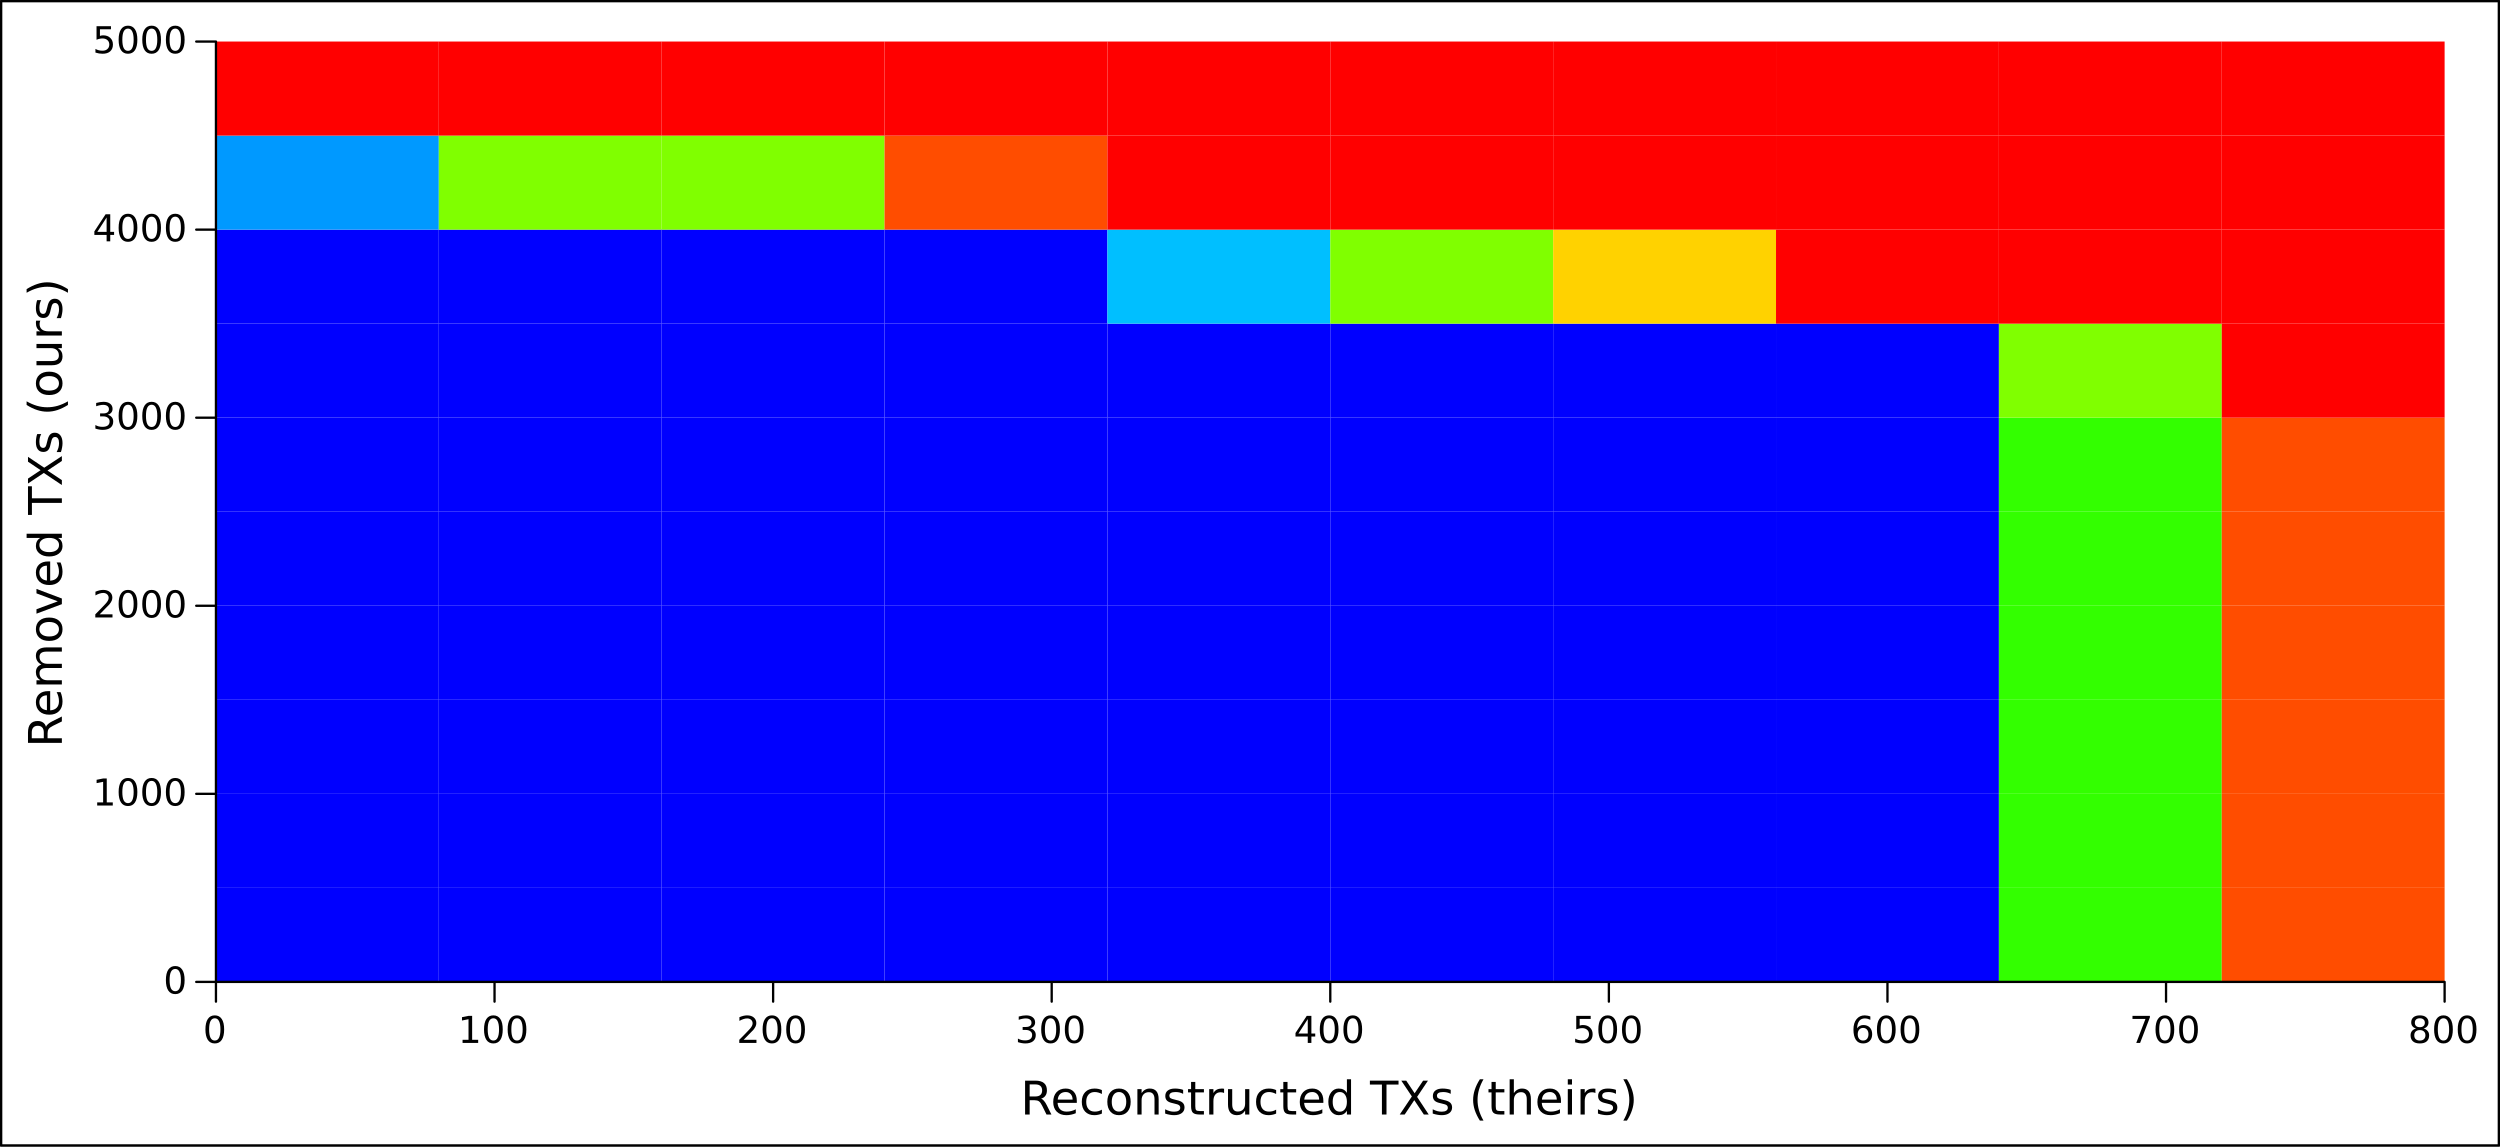 <?xml version="1.0" encoding="UTF-8"?>
<svg xmlns="http://www.w3.org/2000/svg" xmlns:xlink="http://www.w3.org/1999/xlink" width="538.5pt" height="246.971pt" viewBox="0 0 538.5 246.971" version="1.1">
<rect x="0" y="0" width="538.5" height="246.971" fill="#333333" stroke="none"/>
<defs>
<g>
<symbol overflow="visible" id="glyph0-0">
<path style="stroke:none;" d="M 0.406 1.422 L 0.406 -5.641 L 4.406 -5.641 L 4.406 1.422 Z M 0.844 0.969 L 3.953 0.969 L 3.953 -5.188 L 0.844 -5.188 Z M 0.844 0.969 "/>
</symbol>
<symbol overflow="visible" id="glyph0-1">
<path style="stroke:none;" d="M 2.547 -5.312 C 2.141 -5.312 1.832 -5.109 1.625 -4.703 C 1.426 -4.305 1.328 -3.707 1.328 -2.906 C 1.328 -2.113 1.426 -1.516 1.625 -1.109 C 1.832 -0.711 2.141 -0.516 2.547 -0.516 C 2.953 -0.516 3.254 -0.711 3.453 -1.109 C 3.66 -1.516 3.766 -2.113 3.766 -2.906 C 3.766 -3.707 3.66 -4.305 3.453 -4.703 C 3.254 -5.109 2.953 -5.312 2.547 -5.312 Z M 2.547 -5.938 C 3.203 -5.938 3.703 -5.676 4.047 -5.156 C 4.391 -4.645 4.562 -3.895 4.562 -2.906 C 4.562 -1.926 4.391 -1.176 4.047 -0.656 C 3.703 -0.145 3.203 0.109 2.547 0.109 C 1.891 0.109 1.391 -0.145 1.047 -0.656 C 0.703 -1.176 0.531 -1.926 0.531 -2.906 C 0.531 -3.895 0.703 -4.645 1.047 -5.156 C 1.391 -5.676 1.891 -5.938 2.547 -5.938 Z M 2.547 -5.938 "/>
</symbol>
<symbol overflow="visible" id="glyph0-2">
<path style="stroke:none;" d="M 1 -0.672 L 2.281 -0.672 L 2.281 -5.109 L 0.875 -4.828 L 0.875 -5.547 L 2.281 -5.828 L 3.062 -5.828 L 3.062 -0.672 L 4.359 -0.672 L 4.359 0 L 1 0 Z M 1 -0.672 "/>
</symbol>
<symbol overflow="visible" id="glyph0-3">
<path style="stroke:none;" d="M 1.531 -0.672 L 4.297 -0.672 L 4.297 0 L 0.594 0 L 0.594 -0.672 C 0.883 -0.973 1.289 -1.383 1.812 -1.906 C 2.332 -2.438 2.656 -2.773 2.781 -2.922 C 3.039 -3.203 3.219 -3.441 3.312 -3.641 C 3.414 -3.836 3.469 -4.031 3.469 -4.219 C 3.469 -4.531 3.359 -4.785 3.141 -4.984 C 2.922 -5.18 2.641 -5.281 2.297 -5.281 C 2.047 -5.281 1.781 -5.234 1.5 -5.141 C 1.227 -5.055 0.938 -4.926 0.625 -4.75 L 0.625 -5.547 C 0.945 -5.68 1.242 -5.781 1.516 -5.844 C 1.797 -5.906 2.051 -5.938 2.281 -5.938 C 2.883 -5.938 3.363 -5.785 3.719 -5.484 C 4.082 -5.18 4.266 -4.781 4.266 -4.281 C 4.266 -4.039 4.219 -3.812 4.125 -3.594 C 4.031 -3.375 3.867 -3.117 3.641 -2.828 C 3.566 -2.754 3.352 -2.535 3 -2.172 C 2.656 -1.816 2.164 -1.316 1.531 -0.672 Z M 1.531 -0.672 "/>
</symbol>
<symbol overflow="visible" id="glyph0-4">
<path style="stroke:none;" d="M 3.25 -3.141 C 3.625 -3.066 3.914 -2.898 4.125 -2.641 C 4.344 -2.391 4.453 -2.078 4.453 -1.703 C 4.453 -1.117 4.254 -0.672 3.859 -0.359 C 3.461 -0.047 2.898 0.109 2.172 0.109 C 1.922 0.109 1.664 0.082 1.406 0.031 C 1.156 -0.008 0.891 -0.078 0.609 -0.172 L 0.609 -0.938 C 0.828 -0.812 1.066 -0.711 1.328 -0.641 C 1.586 -0.578 1.859 -0.547 2.141 -0.547 C 2.641 -0.547 3.02 -0.645 3.281 -0.844 C 3.539 -1.039 3.672 -1.328 3.672 -1.703 C 3.672 -2.047 3.547 -2.312 3.297 -2.5 C 3.055 -2.695 2.723 -2.797 2.297 -2.797 L 1.625 -2.797 L 1.625 -3.438 L 2.328 -3.438 C 2.711 -3.438 3.008 -3.516 3.219 -3.672 C 3.426 -3.828 3.531 -4.051 3.531 -4.344 C 3.531 -4.645 3.422 -4.875 3.203 -5.031 C 2.992 -5.195 2.691 -5.281 2.297 -5.281 C 2.078 -5.281 1.844 -5.254 1.594 -5.203 C 1.352 -5.16 1.082 -5.086 0.781 -4.984 L 0.781 -5.688 C 1.082 -5.77 1.363 -5.832 1.625 -5.875 C 1.883 -5.914 2.133 -5.938 2.375 -5.938 C 2.969 -5.938 3.438 -5.801 3.781 -5.531 C 4.133 -5.258 4.312 -4.891 4.312 -4.422 C 4.312 -4.098 4.219 -3.828 4.031 -3.609 C 3.852 -3.391 3.594 -3.234 3.25 -3.141 Z M 3.25 -3.141 "/>
</symbol>
<symbol overflow="visible" id="glyph0-5">
<path style="stroke:none;" d="M 3.031 -5.141 L 1.031 -2.031 L 3.031 -2.031 Z M 2.812 -5.828 L 3.812 -5.828 L 3.812 -2.031 L 4.641 -2.031 L 4.641 -1.375 L 3.812 -1.375 L 3.812 0 L 3.031 0 L 3.031 -1.375 L 0.391 -1.375 L 0.391 -2.141 Z M 2.812 -5.828 "/>
</symbol>
<symbol overflow="visible" id="glyph0-6">
<path style="stroke:none;" d="M 0.859 -5.828 L 3.969 -5.828 L 3.969 -5.172 L 1.594 -5.172 L 1.594 -3.734 C 1.707 -3.773 1.82 -3.805 1.938 -3.828 C 2.051 -3.848 2.164 -3.859 2.281 -3.859 C 2.926 -3.859 3.438 -3.676 3.812 -3.312 C 4.195 -2.957 4.391 -2.477 4.391 -1.875 C 4.391 -1.25 4.191 -0.758 3.797 -0.406 C 3.41 -0.062 2.863 0.109 2.156 0.109 C 1.906 0.109 1.656 0.086 1.406 0.047 C 1.156 0.004 0.895 -0.055 0.625 -0.141 L 0.625 -0.938 C 0.852 -0.801 1.094 -0.703 1.344 -0.641 C 1.594 -0.578 1.859 -0.547 2.141 -0.547 C 2.586 -0.547 2.941 -0.664 3.203 -0.906 C 3.473 -1.145 3.609 -1.469 3.609 -1.875 C 3.609 -2.281 3.473 -2.598 3.203 -2.828 C 2.941 -3.066 2.586 -3.188 2.141 -3.188 C 1.93 -3.188 1.719 -3.16 1.5 -3.109 C 1.289 -3.066 1.078 -3 0.859 -2.906 Z M 0.859 -5.828 "/>
</symbol>
<symbol overflow="visible" id="glyph0-7">
<path style="stroke:none;" d="M 2.641 -3.234 C 2.285 -3.234 2.004 -3.109 1.797 -2.859 C 1.586 -2.617 1.484 -2.289 1.484 -1.875 C 1.484 -1.457 1.586 -1.125 1.797 -0.875 C 2.004 -0.633 2.285 -0.516 2.641 -0.516 C 2.992 -0.516 3.273 -0.633 3.484 -0.875 C 3.691 -1.125 3.797 -1.457 3.797 -1.875 C 3.797 -2.289 3.691 -2.617 3.484 -2.859 C 3.273 -3.109 2.992 -3.234 2.641 -3.234 Z M 4.203 -5.703 L 4.203 -4.984 C 4.004 -5.078 3.805 -5.148 3.609 -5.203 C 3.41 -5.254 3.211 -5.281 3.016 -5.281 C 2.492 -5.281 2.094 -5.102 1.812 -4.75 C 1.539 -4.395 1.383 -3.863 1.344 -3.156 C 1.5 -3.383 1.691 -3.555 1.922 -3.672 C 2.148 -3.797 2.406 -3.859 2.688 -3.859 C 3.27 -3.859 3.734 -3.68 4.078 -3.328 C 4.422 -2.973 4.594 -2.488 4.594 -1.875 C 4.594 -1.27 4.414 -0.785 4.062 -0.422 C 3.707 -0.066 3.234 0.109 2.641 0.109 C 1.961 0.109 1.445 -0.145 1.094 -0.656 C 0.738 -1.176 0.562 -1.926 0.562 -2.906 C 0.562 -3.832 0.781 -4.566 1.219 -5.109 C 1.656 -5.66 2.242 -5.938 2.984 -5.938 C 3.18 -5.938 3.379 -5.914 3.578 -5.875 C 3.773 -5.844 3.984 -5.785 4.203 -5.703 Z M 4.203 -5.703 "/>
</symbol>
<symbol overflow="visible" id="glyph0-8">
<path style="stroke:none;" d="M 0.656 -5.828 L 4.406 -5.828 L 4.406 -5.5 L 2.297 0 L 1.469 0 L 3.453 -5.172 L 0.656 -5.172 Z M 0.656 -5.828 "/>
</symbol>
<symbol overflow="visible" id="glyph0-9">
<path style="stroke:none;" d="M 2.547 -2.766 C 2.172 -2.766 1.875 -2.664 1.656 -2.469 C 1.445 -2.27 1.344 -1.992 1.344 -1.641 C 1.344 -1.285 1.445 -1.008 1.656 -0.812 C 1.875 -0.613 2.172 -0.516 2.547 -0.516 C 2.922 -0.516 3.211 -0.613 3.422 -0.812 C 3.641 -1.02 3.75 -1.297 3.75 -1.641 C 3.75 -1.992 3.641 -2.27 3.422 -2.469 C 3.211 -2.664 2.922 -2.766 2.547 -2.766 Z M 1.75 -3.109 C 1.414 -3.191 1.156 -3.348 0.969 -3.578 C 0.781 -3.805 0.688 -4.086 0.688 -4.422 C 0.688 -4.891 0.848 -5.258 1.172 -5.531 C 1.504 -5.801 1.961 -5.938 2.547 -5.938 C 3.129 -5.938 3.582 -5.801 3.906 -5.531 C 4.238 -5.258 4.406 -4.891 4.406 -4.422 C 4.406 -4.086 4.312 -3.805 4.125 -3.578 C 3.938 -3.348 3.676 -3.191 3.344 -3.109 C 3.719 -3.016 4.008 -2.836 4.219 -2.578 C 4.438 -2.328 4.547 -2.016 4.547 -1.641 C 4.547 -1.078 4.375 -0.645 4.031 -0.344 C 3.688 -0.039 3.191 0.109 2.547 0.109 C 1.898 0.109 1.406 -0.039 1.062 -0.344 C 0.719 -0.645 0.547 -1.078 0.547 -1.641 C 0.547 -2.016 0.648 -2.328 0.859 -2.578 C 1.078 -2.836 1.375 -3.016 1.75 -3.109 Z M 1.469 -4.359 C 1.469 -4.055 1.562 -3.816 1.75 -3.641 C 1.938 -3.473 2.203 -3.391 2.547 -3.391 C 2.879 -3.391 3.141 -3.473 3.328 -3.641 C 3.523 -3.816 3.625 -4.055 3.625 -4.359 C 3.625 -4.66 3.523 -4.895 3.328 -5.062 C 3.141 -5.227 2.879 -5.312 2.547 -5.312 C 2.203 -5.312 1.938 -5.227 1.75 -5.062 C 1.562 -4.895 1.469 -4.66 1.469 -4.359 Z M 1.469 -4.359 "/>
</symbol>
<symbol overflow="visible" id="glyph1-0">
<path style="stroke:none;" d="M 0.5 1.766 L 0.5 -7.047 L 5.5 -7.047 L 5.5 1.766 Z M 1.062 1.219 L 4.938 1.219 L 4.938 -6.484 L 1.062 -6.484 Z M 1.062 1.219 "/>
</symbol>
<symbol overflow="visible" id="glyph1-1">
<path style="stroke:none;" d="M 4.438 -3.422 C 4.645 -3.348 4.848 -3.191 5.047 -2.953 C 5.254 -2.723 5.457 -2.406 5.656 -2 L 6.656 0 L 5.594 0 L 4.672 -1.875 C 4.43 -2.363 4.195 -2.688 3.969 -2.844 C 3.738 -3 3.43 -3.078 3.047 -3.078 L 1.969 -3.078 L 1.969 0 L 0.984 0 L 0.984 -7.297 L 3.203 -7.297 C 4.035 -7.297 4.656 -7.117 5.062 -6.766 C 5.477 -6.422 5.688 -5.895 5.688 -5.188 C 5.688 -4.727 5.578 -4.348 5.359 -4.047 C 5.148 -3.742 4.844 -3.535 4.438 -3.422 Z M 1.969 -6.484 L 1.969 -3.891 L 3.203 -3.891 C 3.68 -3.891 4.039 -4 4.281 -4.219 C 4.531 -4.438 4.656 -4.758 4.656 -5.188 C 4.656 -5.613 4.531 -5.938 4.281 -6.156 C 4.039 -6.375 3.68 -6.484 3.203 -6.484 Z M 1.969 -6.484 "/>
</symbol>
<symbol overflow="visible" id="glyph1-2">
<path style="stroke:none;" d="M 5.625 -2.953 L 5.625 -2.516 L 1.484 -2.516 C 1.523 -1.898 1.711 -1.43 2.047 -1.109 C 2.379 -0.785 2.844 -0.625 3.438 -0.625 C 3.781 -0.625 4.113 -0.664 4.438 -0.75 C 4.77 -0.832 5.094 -0.957 5.406 -1.125 L 5.406 -0.281 C 5.082 -0.145 4.75 -0.039 4.406 0.031 C 4.07 0.102 3.734 0.141 3.391 0.141 C 2.516 0.141 1.82 -0.109 1.312 -0.609 C 0.801 -1.117 0.547 -1.812 0.547 -2.688 C 0.547 -3.582 0.785 -4.289 1.266 -4.812 C 1.754 -5.332 2.41 -5.594 3.234 -5.594 C 3.973 -5.594 4.555 -5.359 4.984 -4.891 C 5.41 -4.422 5.625 -3.773 5.625 -2.953 Z M 4.719 -3.219 C 4.719 -3.707 4.582 -4.098 4.312 -4.391 C 4.039 -4.691 3.688 -4.844 3.25 -4.844 C 2.738 -4.844 2.332 -4.695 2.031 -4.406 C 1.738 -4.125 1.566 -3.727 1.516 -3.219 Z M 4.719 -3.219 "/>
</symbol>
<symbol overflow="visible" id="glyph1-3">
<path style="stroke:none;" d="M 4.875 -5.266 L 4.875 -4.422 C 4.625 -4.555 4.367 -4.66 4.109 -4.734 C 3.859 -4.805 3.602 -4.844 3.344 -4.844 C 2.758 -4.844 2.305 -4.656 1.984 -4.281 C 1.66 -3.914 1.5 -3.398 1.5 -2.734 C 1.5 -2.066 1.66 -1.547 1.984 -1.172 C 2.305 -0.805 2.758 -0.625 3.344 -0.625 C 3.602 -0.625 3.859 -0.656 4.109 -0.719 C 4.367 -0.789 4.625 -0.898 4.875 -1.047 L 4.875 -0.203 C 4.625 -0.086 4.363 -0.004 4.094 0.047 C 3.832 0.109 3.551 0.141 3.25 0.141 C 2.414 0.141 1.754 -0.113 1.266 -0.625 C 0.785 -1.145 0.547 -1.848 0.547 -2.734 C 0.547 -3.617 0.789 -4.316 1.281 -4.828 C 1.77 -5.336 2.441 -5.594 3.297 -5.594 C 3.578 -5.594 3.848 -5.566 4.109 -5.516 C 4.367 -5.461 4.625 -5.379 4.875 -5.266 Z M 4.875 -5.266 "/>
</symbol>
<symbol overflow="visible" id="glyph1-4">
<path style="stroke:none;" d="M 3.062 -4.844 C 2.582 -4.844 2.203 -4.656 1.922 -4.281 C 1.641 -3.906 1.5 -3.391 1.5 -2.734 C 1.5 -2.078 1.633 -1.562 1.906 -1.188 C 2.188 -0.812 2.57 -0.625 3.062 -0.625 C 3.539 -0.625 3.922 -0.812 4.203 -1.188 C 4.484 -1.562 4.625 -2.078 4.625 -2.734 C 4.625 -3.379 4.484 -3.891 4.203 -4.266 C 3.922 -4.648 3.539 -4.844 3.062 -4.844 Z M 3.062 -5.594 C 3.844 -5.594 4.457 -5.336 4.906 -4.828 C 5.352 -4.328 5.578 -3.629 5.578 -2.734 C 5.578 -1.836 5.352 -1.133 4.906 -0.625 C 4.457 -0.113 3.844 0.141 3.062 0.141 C 2.281 0.141 1.664 -0.113 1.219 -0.625 C 0.77 -1.133 0.547 -1.836 0.547 -2.734 C 0.547 -3.629 0.77 -4.328 1.219 -4.828 C 1.664 -5.336 2.281 -5.594 3.062 -5.594 Z M 3.062 -5.594 "/>
</symbol>
<symbol overflow="visible" id="glyph1-5">
<path style="stroke:none;" d="M 5.484 -3.297 L 5.484 0 L 4.594 0 L 4.594 -3.266 C 4.594 -3.785 4.488 -4.172 4.281 -4.422 C 4.082 -4.68 3.781 -4.812 3.375 -4.812 C 2.895 -4.812 2.516 -4.656 2.234 -4.344 C 1.953 -4.039 1.812 -3.625 1.812 -3.094 L 1.812 0 L 0.906 0 L 0.906 -5.469 L 1.812 -5.469 L 1.812 -4.625 C 2.031 -4.945 2.285 -5.188 2.578 -5.344 C 2.867 -5.508 3.203 -5.594 3.578 -5.594 C 4.203 -5.594 4.676 -5.398 5 -5.016 C 5.32 -4.629 5.484 -4.055 5.484 -3.297 Z M 5.484 -3.297 "/>
</symbol>
<symbol overflow="visible" id="glyph1-6">
<path style="stroke:none;" d="M 4.422 -5.312 L 4.422 -4.453 C 4.172 -4.586 3.91 -4.688 3.641 -4.75 C 3.367 -4.812 3.082 -4.844 2.781 -4.844 C 2.344 -4.844 2.008 -4.773 1.781 -4.641 C 1.562 -4.504 1.453 -4.301 1.453 -4.031 C 1.453 -3.82 1.531 -3.656 1.688 -3.531 C 1.844 -3.414 2.164 -3.305 2.656 -3.203 L 2.953 -3.125 C 3.598 -2.988 4.051 -2.797 4.312 -2.547 C 4.582 -2.297 4.719 -1.953 4.719 -1.516 C 4.719 -1.004 4.516 -0.598 4.109 -0.297 C 3.711 -0.004 3.164 0.141 2.469 0.141 C 2.164 0.141 1.852 0.109 1.531 0.047 C 1.219 -0.004 0.891 -0.086 0.547 -0.203 L 0.547 -1.125 C 0.879 -0.957 1.203 -0.828 1.516 -0.734 C 1.836 -0.648 2.16 -0.609 2.484 -0.609 C 2.898 -0.609 3.223 -0.68 3.453 -0.828 C 3.68 -0.973 3.797 -1.176 3.797 -1.438 C 3.797 -1.688 3.711 -1.875 3.547 -2 C 3.391 -2.133 3.031 -2.258 2.469 -2.375 L 2.156 -2.453 C 1.602 -2.566 1.203 -2.742 0.953 -2.984 C 0.703 -3.234 0.578 -3.566 0.578 -3.984 C 0.578 -4.504 0.758 -4.898 1.125 -5.172 C 1.488 -5.453 2.008 -5.594 2.688 -5.594 C 3.008 -5.594 3.316 -5.566 3.609 -5.516 C 3.91 -5.473 4.18 -5.406 4.422 -5.312 Z M 4.422 -5.312 "/>
</symbol>
<symbol overflow="visible" id="glyph1-7">
<path style="stroke:none;" d="M 1.828 -7.016 L 1.828 -5.469 L 3.688 -5.469 L 3.688 -4.766 L 1.828 -4.766 L 1.828 -1.797 C 1.828 -1.359 1.891 -1.07 2.016 -0.938 C 2.141 -0.812 2.391 -0.75 2.766 -0.75 L 3.688 -0.75 L 3.688 0 L 2.766 0 C 2.066 0 1.582 -0.129 1.312 -0.391 C 1.051 -0.648 0.922 -1.117 0.922 -1.797 L 0.922 -4.766 L 0.266 -4.766 L 0.266 -5.469 L 0.922 -5.469 L 0.922 -7.016 Z M 1.828 -7.016 "/>
</symbol>
<symbol overflow="visible" id="glyph1-8">
<path style="stroke:none;" d="M 4.109 -4.625 C 4.004 -4.688 3.895 -4.727 3.781 -4.75 C 3.664 -4.781 3.535 -4.797 3.391 -4.797 C 2.879 -4.797 2.488 -4.629 2.219 -4.297 C 1.945 -3.973 1.812 -3.5 1.812 -2.875 L 1.812 0 L 0.906 0 L 0.906 -5.469 L 1.812 -5.469 L 1.812 -4.625 C 2 -4.957 2.242 -5.203 2.547 -5.359 C 2.848 -5.516 3.219 -5.594 3.656 -5.594 C 3.719 -5.594 3.785 -5.586 3.859 -5.578 C 3.93 -5.578 4.016 -5.566 4.109 -5.547 Z M 4.109 -4.625 "/>
</symbol>
<symbol overflow="visible" id="glyph1-9">
<path style="stroke:none;" d="M 0.844 -2.156 L 0.844 -5.469 L 1.75 -5.469 L 1.75 -2.188 C 1.75 -1.676 1.848 -1.289 2.047 -1.031 C 2.254 -0.77 2.555 -0.641 2.953 -0.641 C 3.441 -0.641 3.828 -0.789 4.109 -1.094 C 4.391 -1.406 4.531 -1.832 4.531 -2.375 L 4.531 -5.469 L 5.438 -5.469 L 5.438 0 L 4.531 0 L 4.531 -0.844 C 4.312 -0.508 4.055 -0.258 3.766 -0.094 C 3.484 0.062 3.148 0.141 2.766 0.141 C 2.141 0.141 1.66 -0.051 1.328 -0.438 C 1.004 -0.832 0.844 -1.406 0.844 -2.156 Z M 3.109 -5.594 Z M 3.109 -5.594 "/>
</symbol>
<symbol overflow="visible" id="glyph1-10">
<path style="stroke:none;" d="M 4.547 -4.641 L 4.547 -7.594 L 5.438 -7.594 L 5.438 0 L 4.547 0 L 4.547 -0.828 C 4.359 -0.492 4.117 -0.25 3.828 -0.094 C 3.535 0.062 3.188 0.141 2.781 0.141 C 2.125 0.141 1.586 -0.117 1.172 -0.641 C 0.754 -1.172 0.547 -1.867 0.547 -2.734 C 0.547 -3.586 0.754 -4.273 1.172 -4.797 C 1.586 -5.328 2.125 -5.594 2.781 -5.594 C 3.188 -5.594 3.535 -5.516 3.828 -5.359 C 4.117 -5.203 4.359 -4.961 4.547 -4.641 Z M 1.484 -2.734 C 1.484 -2.066 1.617 -1.547 1.891 -1.172 C 2.16 -0.797 2.535 -0.609 3.016 -0.609 C 3.484 -0.609 3.852 -0.797 4.125 -1.172 C 4.406 -1.547 4.547 -2.066 4.547 -2.734 C 4.547 -3.391 4.406 -3.906 4.125 -4.281 C 3.852 -4.656 3.484 -4.844 3.016 -4.844 C 2.535 -4.844 2.16 -4.656 1.891 -4.281 C 1.617 -3.906 1.484 -3.391 1.484 -2.734 Z M 1.484 -2.734 "/>
</symbol>
<symbol overflow="visible" id="glyph1-11">
<path style="stroke:none;" d=""/>
</symbol>
<symbol overflow="visible" id="glyph1-12">
<path style="stroke:none;" d="M -0.031 -7.297 L 6.141 -7.297 L 6.141 -6.453 L 3.547 -6.453 L 3.547 0 L 2.562 0 L 2.562 -6.453 L -0.031 -6.453 Z M -0.031 -7.297 "/>
</symbol>
<symbol overflow="visible" id="glyph1-13">
<path style="stroke:none;" d="M 0.625 -7.297 L 1.688 -7.297 L 3.5 -4.578 L 5.328 -7.297 L 6.375 -7.297 L 4.031 -3.797 L 6.531 0 L 5.484 0 L 3.422 -3.094 L 1.359 0 L 0.297 0 L 2.906 -3.891 Z M 0.625 -7.297 "/>
</symbol>
<symbol overflow="visible" id="glyph1-14">
<path style="stroke:none;" d="M 3.094 -7.594 C 2.664 -6.844 2.344 -6.098 2.125 -5.359 C 1.914 -4.629 1.812 -3.891 1.812 -3.141 C 1.812 -2.391 1.914 -1.645 2.125 -0.906 C 2.344 -0.164 2.664 0.57 3.094 1.312 L 2.312 1.312 C 1.832 0.551 1.469 -0.195 1.219 -0.938 C 0.977 -1.676 0.859 -2.41 0.859 -3.141 C 0.859 -3.867 0.977 -4.598 1.219 -5.328 C 1.457 -6.066 1.82 -6.82 2.312 -7.594 Z M 3.094 -7.594 "/>
</symbol>
<symbol overflow="visible" id="glyph1-15">
<path style="stroke:none;" d="M 5.484 -3.297 L 5.484 0 L 4.594 0 L 4.594 -3.266 C 4.594 -3.785 4.488 -4.172 4.281 -4.422 C 4.082 -4.68 3.781 -4.812 3.375 -4.812 C 2.895 -4.812 2.516 -4.656 2.234 -4.344 C 1.953 -4.039 1.812 -3.625 1.812 -3.094 L 1.812 0 L 0.906 0 L 0.906 -7.594 L 1.812 -7.594 L 1.812 -4.625 C 2.031 -4.945 2.285 -5.188 2.578 -5.344 C 2.867 -5.508 3.203 -5.594 3.578 -5.594 C 4.203 -5.594 4.676 -5.398 5 -5.016 C 5.32 -4.629 5.484 -4.055 5.484 -3.297 Z M 5.484 -3.297 "/>
</symbol>
<symbol overflow="visible" id="glyph1-16">
<path style="stroke:none;" d="M 0.938 -5.469 L 1.844 -5.469 L 1.844 0 L 0.938 0 Z M 0.938 -7.594 L 1.844 -7.594 L 1.844 -6.453 L 0.938 -6.453 Z M 0.938 -7.594 "/>
</symbol>
<symbol overflow="visible" id="glyph1-17">
<path style="stroke:none;" d="M 0.797 -7.594 L 1.578 -7.594 C 2.066 -6.82 2.43 -6.066 2.672 -5.328 C 2.922 -4.598 3.047 -3.867 3.047 -3.141 C 3.047 -2.41 2.922 -1.676 2.672 -0.938 C 2.43 -0.195 2.066 0.551 1.578 1.312 L 0.797 1.312 C 1.234 0.57 1.555 -0.164 1.766 -0.906 C 1.984 -1.645 2.094 -2.391 2.094 -3.141 C 2.094 -3.891 1.984 -4.629 1.766 -5.359 C 1.555 -6.098 1.234 -6.844 0.797 -7.594 Z M 0.797 -7.594 "/>
</symbol>
<symbol overflow="visible" id="glyph2-0">
<path style="stroke:none;" d="M 1.766 -0.5 L -7.047 -0.5 L -7.047 -5.5 L 1.766 -5.5 Z M 1.219 -1.062 L 1.219 -4.938 L -6.484 -4.938 L -6.484 -1.062 Z M 1.219 -1.062 "/>
</symbol>
<symbol overflow="visible" id="glyph2-1">
<path style="stroke:none;" d="M -3.422 -4.438 C -3.348 -4.645 -3.191 -4.848 -2.953 -5.047 C -2.723 -5.254 -2.406 -5.457 -2 -5.656 L 0 -6.656 L 0 -5.594 L -1.875 -4.672 C -2.363 -4.43 -2.688 -4.195 -2.844 -3.969 C -3 -3.738 -3.078 -3.43 -3.078 -3.047 L -3.078 -1.969 L 0 -1.969 L 0 -0.984 L -7.297 -0.984 L -7.297 -3.203 C -7.297 -4.035 -7.117 -4.656 -6.766 -5.062 C -6.422 -5.477 -5.895 -5.688 -5.188 -5.688 C -4.727 -5.688 -4.348 -5.578 -4.047 -5.359 C -3.742 -5.148 -3.535 -4.844 -3.422 -4.438 Z M -6.484 -1.969 L -3.891 -1.969 L -3.891 -3.203 C -3.891 -3.68 -4 -4.039 -4.219 -4.281 C -4.438 -4.531 -4.758 -4.656 -5.188 -4.656 C -5.613 -4.656 -5.938 -4.531 -6.156 -4.281 C -6.375 -4.039 -6.484 -3.68 -6.484 -3.203 Z M -6.484 -1.969 "/>
</symbol>
<symbol overflow="visible" id="glyph2-2">
<path style="stroke:none;" d="M -2.953 -5.625 L -2.516 -5.625 L -2.516 -1.484 C -1.898 -1.523 -1.43 -1.711 -1.109 -2.047 C -0.785 -2.379 -0.625 -2.844 -0.625 -3.438 C -0.625 -3.781 -0.664 -4.113 -0.75 -4.438 C -0.832 -4.77 -0.957 -5.094 -1.125 -5.406 L -0.281 -5.406 C -0.145 -5.082 -0.039 -4.75 0.031 -4.406 C 0.102 -4.07 0.141 -3.734 0.141 -3.391 C 0.141 -2.516 -0.109 -1.82 -0.609 -1.312 C -1.117 -0.801 -1.812 -0.547 -2.688 -0.547 C -3.582 -0.547 -4.289 -0.785 -4.812 -1.266 C -5.332 -1.754 -5.594 -2.41 -5.594 -3.234 C -5.594 -3.973 -5.359 -4.555 -4.891 -4.984 C -4.422 -5.41 -3.773 -5.625 -2.953 -5.625 Z M -3.219 -4.719 C -3.707 -4.719 -4.098 -4.582 -4.391 -4.312 C -4.691 -4.039 -4.844 -3.688 -4.844 -3.25 C -4.844 -2.738 -4.695 -2.332 -4.406 -2.031 C -4.125 -1.738 -3.727 -1.566 -3.219 -1.516 Z M -3.219 -4.719 "/>
</symbol>
<symbol overflow="visible" id="glyph2-3">
<path style="stroke:none;" d="M -4.422 -5.203 C -4.828 -5.422 -5.125 -5.688 -5.312 -6 C -5.5 -6.312 -5.594 -6.68 -5.594 -7.109 C -5.594 -7.68 -5.395 -8.117 -5 -8.422 C -4.602 -8.734 -4.035 -8.891 -3.297 -8.891 L 0 -8.891 L 0 -7.984 L -3.266 -7.984 C -3.797 -7.984 -4.188 -7.891 -4.438 -7.703 C -4.688 -7.523 -4.812 -7.242 -4.812 -6.859 C -4.812 -6.391 -4.656 -6.02 -4.344 -5.75 C -4.039 -5.488 -3.625 -5.359 -3.094 -5.359 L 0 -5.359 L 0 -4.453 L -3.266 -4.453 C -3.797 -4.453 -4.188 -4.359 -4.438 -4.172 C -4.688 -3.984 -4.812 -3.695 -4.812 -3.312 C -4.812 -2.852 -4.656 -2.488 -4.344 -2.219 C -4.039 -1.945 -3.625 -1.812 -3.094 -1.812 L 0 -1.812 L 0 -0.906 L -5.469 -0.906 L -5.469 -1.812 L -4.625 -1.812 C -4.957 -2.02 -5.203 -2.266 -5.359 -2.547 C -5.516 -2.836 -5.594 -3.176 -5.594 -3.562 C -5.594 -3.969 -5.492 -4.305 -5.297 -4.578 C -5.098 -4.859 -4.805 -5.066 -4.422 -5.203 Z M -4.422 -5.203 "/>
</symbol>
<symbol overflow="visible" id="glyph2-4">
<path style="stroke:none;" d="M -4.844 -3.062 C -4.844 -2.582 -4.656 -2.203 -4.281 -1.922 C -3.906 -1.641 -3.391 -1.5 -2.734 -1.5 C -2.078 -1.5 -1.562 -1.633 -1.188 -1.906 C -0.812 -2.188 -0.625 -2.57 -0.625 -3.062 C -0.625 -3.539 -0.812 -3.922 -1.188 -4.203 C -1.562 -4.484 -2.078 -4.625 -2.734 -4.625 C -3.379 -4.625 -3.891 -4.484 -4.266 -4.203 C -4.648 -3.922 -4.844 -3.539 -4.844 -3.062 Z M -5.594 -3.062 C -5.594 -3.844 -5.336 -4.457 -4.828 -4.906 C -4.328 -5.352 -3.629 -5.578 -2.734 -5.578 C -1.836 -5.578 -1.133 -5.352 -0.625 -4.906 C -0.113 -4.457 0.141 -3.844 0.141 -3.062 C 0.141 -2.281 -0.113 -1.664 -0.625 -1.219 C -1.133 -0.77 -1.836 -0.547 -2.734 -0.547 C -3.629 -0.547 -4.328 -0.77 -4.828 -1.219 C -5.336 -1.664 -5.594 -2.281 -5.594 -3.062 Z M -5.594 -3.062 "/>
</symbol>
<symbol overflow="visible" id="glyph2-5">
<path style="stroke:none;" d="M -5.469 -0.297 L -5.469 -1.25 L -0.875 -2.953 L -5.469 -4.672 L -5.469 -5.625 L 0 -3.562 L 0 -2.344 Z M -5.469 -0.297 "/>
</symbol>
<symbol overflow="visible" id="glyph2-6">
<path style="stroke:none;" d="M -4.641 -4.547 L -7.594 -4.547 L -7.594 -5.438 L 0 -5.438 L 0 -4.547 L -0.828 -4.547 C -0.492 -4.359 -0.25 -4.117 -0.094 -3.828 C 0.062 -3.535 0.141 -3.188 0.141 -2.781 C 0.141 -2.125 -0.117 -1.586 -0.641 -1.172 C -1.172 -0.754 -1.867 -0.547 -2.734 -0.547 C -3.586 -0.547 -4.273 -0.754 -4.797 -1.172 C -5.328 -1.586 -5.594 -2.125 -5.594 -2.781 C -5.594 -3.188 -5.516 -3.535 -5.359 -3.828 C -5.203 -4.117 -4.961 -4.359 -4.641 -4.547 Z M -2.734 -1.484 C -2.066 -1.484 -1.547 -1.617 -1.172 -1.891 C -0.797 -2.16 -0.609 -2.535 -0.609 -3.016 C -0.609 -3.484 -0.797 -3.852 -1.172 -4.125 C -1.547 -4.406 -2.066 -4.547 -2.734 -4.547 C -3.391 -4.547 -3.906 -4.406 -4.281 -4.125 C -4.656 -3.852 -4.844 -3.484 -4.844 -3.016 C -4.844 -2.535 -4.656 -2.16 -4.281 -1.891 C -3.906 -1.617 -3.391 -1.484 -2.734 -1.484 Z M -2.734 -1.484 "/>
</symbol>
<symbol overflow="visible" id="glyph2-7">
<path style="stroke:none;" d=""/>
</symbol>
<symbol overflow="visible" id="glyph2-8">
<path style="stroke:none;" d="M -7.297 0.031 L -7.297 -6.141 L -6.453 -6.141 L -6.453 -3.547 L 0 -3.547 L 0 -2.562 L -6.453 -2.562 L -6.453 0.031 Z M -7.297 0.031 "/>
</symbol>
<symbol overflow="visible" id="glyph2-9">
<path style="stroke:none;" d="M -7.297 -0.625 L -7.297 -1.688 L -4.578 -3.5 L -7.297 -5.328 L -7.297 -6.375 L -3.797 -4.031 L 0 -6.531 L 0 -5.484 L -3.094 -3.422 L 0 -1.359 L 0 -0.297 L -3.891 -2.906 Z M -7.297 -0.625 "/>
</symbol>
<symbol overflow="visible" id="glyph2-10">
<path style="stroke:none;" d="M -5.312 -4.422 L -4.453 -4.422 C -4.586 -4.172 -4.688 -3.91 -4.75 -3.641 C -4.812 -3.367 -4.844 -3.082 -4.844 -2.781 C -4.844 -2.344 -4.773 -2.008 -4.641 -1.781 C -4.504 -1.562 -4.301 -1.453 -4.031 -1.453 C -3.82 -1.453 -3.656 -1.531 -3.531 -1.688 C -3.414 -1.844 -3.305 -2.164 -3.203 -2.656 L -3.125 -2.953 C -2.988 -3.598 -2.797 -4.051 -2.547 -4.312 C -2.297 -4.582 -1.953 -4.719 -1.516 -4.719 C -1.004 -4.719 -0.598 -4.516 -0.297 -4.109 C -0.004 -3.711 0.141 -3.164 0.141 -2.469 C 0.141 -2.164 0.109 -1.852 0.047 -1.531 C -0.004 -1.219 -0.086 -0.891 -0.203 -0.547 L -1.125 -0.547 C -0.957 -0.879 -0.828 -1.203 -0.734 -1.516 C -0.648 -1.836 -0.609 -2.16 -0.609 -2.484 C -0.609 -2.898 -0.68 -3.223 -0.828 -3.453 C -0.973 -3.68 -1.176 -3.797 -1.438 -3.797 C -1.688 -3.797 -1.875 -3.711 -2 -3.547 C -2.133 -3.391 -2.258 -3.031 -2.375 -2.469 L -2.453 -2.156 C -2.566 -1.602 -2.742 -1.203 -2.984 -0.953 C -3.234 -0.703 -3.566 -0.578 -3.984 -0.578 C -4.504 -0.578 -4.898 -0.758 -5.172 -1.125 C -5.453 -1.488 -5.594 -2.008 -5.594 -2.688 C -5.594 -3.008 -5.566 -3.316 -5.516 -3.609 C -5.473 -3.91 -5.406 -4.18 -5.312 -4.422 Z M -5.312 -4.422 "/>
</symbol>
<symbol overflow="visible" id="glyph2-11">
<path style="stroke:none;" d="M -7.594 -3.094 C -6.844 -2.664 -6.098 -2.344 -5.359 -2.125 C -4.629 -1.914 -3.891 -1.812 -3.141 -1.812 C -2.391 -1.812 -1.645 -1.914 -0.906 -2.125 C -0.164 -2.344 0.57 -2.664 1.312 -3.094 L 1.312 -2.312 C 0.551 -1.832 -0.195 -1.469 -0.938 -1.219 C -1.676 -0.977 -2.41 -0.859 -3.141 -0.859 C -3.867 -0.859 -4.598 -0.977 -5.328 -1.219 C -6.066 -1.457 -6.82 -1.82 -7.594 -2.312 Z M -7.594 -3.094 "/>
</symbol>
<symbol overflow="visible" id="glyph2-12">
<path style="stroke:none;" d="M -2.156 -0.844 L -5.469 -0.844 L -5.469 -1.75 L -2.188 -1.75 C -1.676 -1.75 -1.289 -1.848 -1.031 -2.047 C -0.77 -2.254 -0.641 -2.555 -0.641 -2.953 C -0.641 -3.441 -0.789 -3.828 -1.094 -4.109 C -1.406 -4.391 -1.832 -4.531 -2.375 -4.531 L -5.469 -4.531 L -5.469 -5.438 L 0 -5.438 L 0 -4.531 L -0.844 -4.531 C -0.508 -4.312 -0.258 -4.055 -0.094 -3.766 C 0.062 -3.484 0.141 -3.148 0.141 -2.766 C 0.141 -2.141 -0.051 -1.66 -0.438 -1.328 C -0.832 -1.004 -1.406 -0.844 -2.156 -0.844 Z M -5.594 -3.109 Z M -5.594 -3.109 "/>
</symbol>
<symbol overflow="visible" id="glyph2-13">
<path style="stroke:none;" d="M -4.625 -4.109 C -4.688 -4.004 -4.727 -3.895 -4.75 -3.781 C -4.781 -3.664 -4.797 -3.535 -4.797 -3.391 C -4.797 -2.879 -4.629 -2.488 -4.297 -2.219 C -3.973 -1.945 -3.5 -1.812 -2.875 -1.812 L 0 -1.812 L 0 -0.906 L -5.469 -0.906 L -5.469 -1.812 L -4.625 -1.812 C -4.957 -2 -5.203 -2.242 -5.359 -2.547 C -5.516 -2.848 -5.594 -3.219 -5.594 -3.656 C -5.594 -3.719 -5.586 -3.785 -5.578 -3.859 C -5.578 -3.93 -5.566 -4.016 -5.547 -4.109 Z M -4.625 -4.109 "/>
</symbol>
<symbol overflow="visible" id="glyph2-14">
<path style="stroke:none;" d="M -7.594 -0.797 L -7.594 -1.578 C -6.82 -2.066 -6.066 -2.43 -5.328 -2.672 C -4.598 -2.922 -3.867 -3.047 -3.141 -3.047 C -2.41 -3.047 -1.676 -2.922 -0.938 -2.672 C -0.195 -2.43 0.551 -2.066 1.312 -1.578 L 1.312 -0.797 C 0.57 -1.234 -0.164 -1.555 -0.906 -1.766 C -1.645 -1.984 -2.391 -2.094 -3.141 -2.094 C -3.891 -2.094 -4.629 -1.984 -5.359 -1.766 C -6.098 -1.555 -6.844 -1.234 -7.594 -0.797 Z M -7.594 -0.797 "/>
</symbol>
</g>
<clipPath id="clip1">
  <path d="M 0 0 L 538.5 0 L 538.5 246.969 L 0 246.969 Z M 0 0 "/>
</clipPath>
<clipPath id="clip2">
  <path d="M 46.516 191 L 95 191 L 95 211.504 L 46.516 211.504 Z M 46.516 191 "/>
</clipPath>
<clipPath id="clip3">
  <path d="M 46.516 170 L 95 170 L 95 192 L 46.516 192 Z M 46.516 170 "/>
</clipPath>
<clipPath id="clip4">
  <path d="M 46.516 150 L 95 150 L 95 171 L 46.516 171 Z M 46.516 150 "/>
</clipPath>
<clipPath id="clip5">
  <path d="M 46.516 130 L 95 130 L 95 151 L 46.516 151 Z M 46.516 130 "/>
</clipPath>
<clipPath id="clip6">
  <path d="M 46.516 110 L 95 110 L 95 131 L 46.516 131 Z M 46.516 110 "/>
</clipPath>
<clipPath id="clip7">
  <path d="M 46.516 89 L 95 89 L 95 111 L 46.516 111 Z M 46.516 89 "/>
</clipPath>
<clipPath id="clip8">
  <path d="M 46.516 69 L 95 69 L 95 90 L 46.516 90 Z M 46.516 69 "/>
</clipPath>
<clipPath id="clip9">
  <path d="M 46.516 49 L 95 49 L 95 70 L 46.516 70 Z M 46.516 49 "/>
</clipPath>
<clipPath id="clip10">
  <path d="M 46.516 29 L 95 29 L 95 50 L 46.516 50 Z M 46.516 29 "/>
</clipPath>
<clipPath id="clip11">
  <path d="M 46.516 8.949 L 95 8.949 L 95 30 L 46.516 30 Z M 46.516 8.949 "/>
</clipPath>
<clipPath id="clip12">
  <path d="M 94 191 L 143 191 L 143 211.504 L 94 211.504 Z M 94 191 "/>
</clipPath>
<clipPath id="clip13">
  <path d="M 94 8.949 L 143 8.949 L 143 30 L 94 30 Z M 94 8.949 "/>
</clipPath>
<clipPath id="clip14">
  <path d="M 142 191 L 191 191 L 191 211.504 L 142 211.504 Z M 142 191 "/>
</clipPath>
<clipPath id="clip15">
  <path d="M 142 8.949 L 191 8.949 L 191 30 L 142 30 Z M 142 8.949 "/>
</clipPath>
<clipPath id="clip16">
  <path d="M 190 191 L 239 191 L 239 211.504 L 190 211.504 Z M 190 191 "/>
</clipPath>
<clipPath id="clip17">
  <path d="M 190 8.949 L 239 8.949 L 239 30 L 190 30 Z M 190 8.949 "/>
</clipPath>
<clipPath id="clip18">
  <path d="M 238 191 L 287 191 L 287 211.504 L 238 211.504 Z M 238 191 "/>
</clipPath>
<clipPath id="clip19">
  <path d="M 238 8.949 L 287 8.949 L 287 30 L 238 30 Z M 238 8.949 "/>
</clipPath>
<clipPath id="clip20">
  <path d="M 286 191 L 335 191 L 335 211.504 L 286 211.504 Z M 286 191 "/>
</clipPath>
<clipPath id="clip21">
  <path d="M 286 8.949 L 335 8.949 L 335 30 L 286 30 Z M 286 8.949 "/>
</clipPath>
<clipPath id="clip22">
  <path d="M 334 191 L 383 191 L 383 211.504 L 334 211.504 Z M 334 191 "/>
</clipPath>
<clipPath id="clip23">
  <path d="M 334 8.949 L 383 8.949 L 383 30 L 334 30 Z M 334 8.949 "/>
</clipPath>
<clipPath id="clip24">
  <path d="M 382 191 L 431 191 L 431 211.504 L 382 211.504 Z M 382 191 "/>
</clipPath>
<clipPath id="clip25">
  <path d="M 382 8.949 L 431 8.949 L 431 30 L 382 30 Z M 382 8.949 "/>
</clipPath>
<clipPath id="clip26">
  <path d="M 430 191 L 479 191 L 479 211.504 L 430 211.504 Z M 430 191 "/>
</clipPath>
<clipPath id="clip27">
  <path d="M 430 8.949 L 479 8.949 L 479 30 L 430 30 Z M 430 8.949 "/>
</clipPath>
<clipPath id="clip28">
  <path d="M 478 191 L 526.57 191 L 526.57 211.504 L 478 211.504 Z M 478 191 "/>
</clipPath>
<clipPath id="clip29">
  <path d="M 478 170 L 526.57 170 L 526.57 192 L 478 192 Z M 478 170 "/>
</clipPath>
<clipPath id="clip30">
  <path d="M 478 150 L 526.57 150 L 526.57 171 L 478 171 Z M 478 150 "/>
</clipPath>
<clipPath id="clip31">
  <path d="M 478 130 L 526.57 130 L 526.57 151 L 478 151 Z M 478 130 "/>
</clipPath>
<clipPath id="clip32">
  <path d="M 478 110 L 526.57 110 L 526.57 131 L 478 131 Z M 478 110 "/>
</clipPath>
<clipPath id="clip33">
  <path d="M 478 89 L 526.57 89 L 526.57 111 L 478 111 Z M 478 89 "/>
</clipPath>
<clipPath id="clip34">
  <path d="M 478 69 L 526.57 69 L 526.57 90 L 478 90 Z M 478 69 "/>
</clipPath>
<clipPath id="clip35">
  <path d="M 478 49 L 526.57 49 L 526.57 70 L 478 70 Z M 478 49 "/>
</clipPath>
<clipPath id="clip36">
  <path d="M 478 29 L 526.57 29 L 526.57 50 L 478 50 Z M 478 29 "/>
</clipPath>
<clipPath id="clip37">
  <path d="M 478 8.949 L 526.57 8.949 L 526.57 30 L 478 30 Z M 478 8.949 "/>
</clipPath>
</defs>
<g id="surface575354">
<g clip-path="url(#clip1)" clip-rule="nonzero">
<path style="fill-rule:nonzero;fill:rgb(100%,100%,100%);fill-opacity:1;stroke-width:0.5;stroke-linecap:round;stroke-linejoin:round;stroke:rgb(0%,0%,0%);stroke-opacity:1;stroke-miterlimit:10;" d="M 0.25 0.25 L 538.25 0.25 L 538.25 246.719 L 0.25 246.719 Z M 0.25 0.25 "/>
</g>
<g clip-path="url(#clip2)" clip-rule="nonzero">
<path style=" stroke:none;fill-rule:nonzero;fill:rgb(0%,0%,100%);fill-opacity:1;" d="M 46.516 211.504 L 94.52 211.504 L 94.52 191.246 L 46.516 191.246 Z M 46.516 211.504 "/>
</g>
<g clip-path="url(#clip3)" clip-rule="nonzero">
<path style=" stroke:none;fill-rule:nonzero;fill:rgb(0%,0%,100%);fill-opacity:1;" d="M 46.516 191.246 L 94.52 191.246 L 94.52 170.992 L 46.516 170.992 Z M 46.516 191.246 "/>
</g>
<g clip-path="url(#clip4)" clip-rule="nonzero">
<path style=" stroke:none;fill-rule:nonzero;fill:rgb(0%,0%,100%);fill-opacity:1;" d="M 46.516 170.992 L 94.52 170.992 L 94.52 150.738 L 46.516 150.738 Z M 46.516 170.992 "/>
</g>
<g clip-path="url(#clip5)" clip-rule="nonzero">
<path style=" stroke:none;fill-rule:nonzero;fill:rgb(0%,0%,100%);fill-opacity:1;" d="M 46.516 150.738 L 94.52 150.738 L 94.52 130.48 L 46.516 130.48 Z M 46.516 150.738 "/>
</g>
<g clip-path="url(#clip6)" clip-rule="nonzero">
<path style=" stroke:none;fill-rule:nonzero;fill:rgb(0%,0%,100%);fill-opacity:1;" d="M 46.516 130.48 L 94.52 130.48 L 94.52 110.227 L 46.516 110.227 Z M 46.516 130.48 "/>
</g>
<g clip-path="url(#clip7)" clip-rule="nonzero">
<path style=" stroke:none;fill-rule:nonzero;fill:rgb(0%,0%,100%);fill-opacity:1;" d="M 46.516 110.227 L 94.52 110.227 L 94.52 89.969 L 46.516 89.969 Z M 46.516 110.227 "/>
</g>
<g clip-path="url(#clip8)" clip-rule="nonzero">
<path style=" stroke:none;fill-rule:nonzero;fill:rgb(0%,0%,100%);fill-opacity:1;" d="M 46.516 89.969 L 94.52 89.969 L 94.52 69.715 L 46.516 69.715 Z M 46.516 89.969 "/>
</g>
<g clip-path="url(#clip9)" clip-rule="nonzero">
<path style=" stroke:none;fill-rule:nonzero;fill:rgb(0%,0%,100%);fill-opacity:1;" d="M 46.516 69.715 L 94.52 69.715 L 94.52 49.461 L 46.516 49.461 Z M 46.516 69.715 "/>
</g>
<g clip-path="url(#clip10)" clip-rule="nonzero">
<path style=" stroke:none;fill-rule:nonzero;fill:rgb(0%,60%,100%);fill-opacity:1;" d="M 46.516 49.461 L 94.52 49.461 L 94.52 29.203 L 46.516 29.203 Z M 46.516 49.461 "/>
</g>
<g clip-path="url(#clip11)" clip-rule="nonzero">
<path style=" stroke:none;fill-rule:nonzero;fill:rgb(100%,0%,0%);fill-opacity:1;" d="M 46.516 29.203 L 94.52 29.203 L 94.52 8.949 L 46.516 8.949 Z M 46.516 29.203 "/>
</g>
<g clip-path="url(#clip12)" clip-rule="nonzero">
<path style=" stroke:none;fill-rule:nonzero;fill:rgb(0%,0%,100%);fill-opacity:1;" d="M 94.52 211.504 L 142.527 211.504 L 142.527 191.246 L 94.52 191.246 Z M 94.52 211.504 "/>
</g>
<path style=" stroke:none;fill-rule:nonzero;fill:rgb(0%,0%,100%);fill-opacity:1;" d="M 94.52 191.246 L 142.527 191.246 L 142.527 170.992 L 94.52 170.992 Z M 94.52 191.246 "/>
<path style=" stroke:none;fill-rule:nonzero;fill:rgb(0%,0%,100%);fill-opacity:1;" d="M 94.52 170.992 L 142.527 170.992 L 142.527 150.738 L 94.52 150.738 Z M 94.52 170.992 "/>
<path style=" stroke:none;fill-rule:nonzero;fill:rgb(0%,0%,100%);fill-opacity:1;" d="M 94.52 150.738 L 142.527 150.738 L 142.527 130.48 L 94.52 130.48 Z M 94.52 150.738 "/>
<path style=" stroke:none;fill-rule:nonzero;fill:rgb(0%,0%,100%);fill-opacity:1;" d="M 94.52 130.48 L 142.527 130.48 L 142.527 110.227 L 94.52 110.227 Z M 94.52 130.48 "/>
<path style=" stroke:none;fill-rule:nonzero;fill:rgb(0%,0%,100%);fill-opacity:1;" d="M 94.52 110.227 L 142.527 110.227 L 142.527 89.969 L 94.52 89.969 Z M 94.52 110.227 "/>
<path style=" stroke:none;fill-rule:nonzero;fill:rgb(0%,0%,100%);fill-opacity:1;" d="M 94.52 89.969 L 142.527 89.969 L 142.527 69.715 L 94.52 69.715 Z M 94.52 89.969 "/>
<path style=" stroke:none;fill-rule:nonzero;fill:rgb(0%,0%,100%);fill-opacity:1;" d="M 94.52 69.715 L 142.527 69.715 L 142.527 49.461 L 94.52 49.461 Z M 94.52 69.715 "/>
<path style=" stroke:none;fill-rule:nonzero;fill:rgb(50.196%,100%,0%);fill-opacity:1;" d="M 94.52 49.461 L 142.527 49.461 L 142.527 29.203 L 94.52 29.203 Z M 94.52 49.461 "/>
<g clip-path="url(#clip13)" clip-rule="nonzero">
<path style=" stroke:none;fill-rule:nonzero;fill:rgb(100%,0%,0%);fill-opacity:1;" d="M 94.52 29.203 L 142.527 29.203 L 142.527 8.949 L 94.52 8.949 Z M 94.52 29.203 "/>
</g>
<g clip-path="url(#clip14)" clip-rule="nonzero">
<path style=" stroke:none;fill-rule:nonzero;fill:rgb(0%,0%,100%);fill-opacity:1;" d="M 142.527 211.504 L 190.531 211.504 L 190.531 191.246 L 142.527 191.246 Z M 142.527 211.504 "/>
</g>
<path style=" stroke:none;fill-rule:nonzero;fill:rgb(0%,0%,100%);fill-opacity:1;" d="M 142.527 191.246 L 190.531 191.246 L 190.531 170.992 L 142.527 170.992 Z M 142.527 191.246 "/>
<path style=" stroke:none;fill-rule:nonzero;fill:rgb(0%,0%,100%);fill-opacity:1;" d="M 142.527 170.992 L 190.531 170.992 L 190.531 150.738 L 142.527 150.738 Z M 142.527 170.992 "/>
<path style=" stroke:none;fill-rule:nonzero;fill:rgb(0%,0%,100%);fill-opacity:1;" d="M 142.527 150.738 L 190.531 150.738 L 190.531 130.48 L 142.527 130.48 Z M 142.527 150.738 "/>
<path style=" stroke:none;fill-rule:nonzero;fill:rgb(0%,0%,100%);fill-opacity:1;" d="M 142.527 130.48 L 190.531 130.48 L 190.531 110.227 L 142.527 110.227 Z M 142.527 130.48 "/>
<path style=" stroke:none;fill-rule:nonzero;fill:rgb(0%,0%,100%);fill-opacity:1;" d="M 142.527 110.227 L 190.531 110.227 L 190.531 89.969 L 142.527 89.969 Z M 142.527 110.227 "/>
<path style=" stroke:none;fill-rule:nonzero;fill:rgb(0%,0%,100%);fill-opacity:1;" d="M 142.527 89.969 L 190.531 89.969 L 190.531 69.715 L 142.527 69.715 Z M 142.527 89.969 "/>
<path style=" stroke:none;fill-rule:nonzero;fill:rgb(0%,0%,100%);fill-opacity:1;" d="M 142.527 69.715 L 190.531 69.715 L 190.531 49.461 L 142.527 49.461 Z M 142.527 69.715 "/>
<path style=" stroke:none;fill-rule:nonzero;fill:rgb(50.196%,100%,0%);fill-opacity:1;" d="M 142.527 49.461 L 190.531 49.461 L 190.531 29.203 L 142.527 29.203 Z M 142.527 49.461 "/>
<g clip-path="url(#clip15)" clip-rule="nonzero">
<path style=" stroke:none;fill-rule:nonzero;fill:rgb(100%,0%,0%);fill-opacity:1;" d="M 142.527 29.203 L 190.531 29.203 L 190.531 8.949 L 142.527 8.949 Z M 142.527 29.203 "/>
</g>
<g clip-path="url(#clip16)" clip-rule="nonzero">
<path style=" stroke:none;fill-rule:nonzero;fill:rgb(0%,0%,100%);fill-opacity:1;" d="M 190.531 211.504 L 238.539 211.504 L 238.539 191.246 L 190.531 191.246 Z M 190.531 211.504 "/>
</g>
<path style=" stroke:none;fill-rule:nonzero;fill:rgb(0%,0%,100%);fill-opacity:1;" d="M 190.531 191.246 L 238.539 191.246 L 238.539 170.992 L 190.531 170.992 Z M 190.531 191.246 "/>
<path style=" stroke:none;fill-rule:nonzero;fill:rgb(0%,0%,100%);fill-opacity:1;" d="M 190.531 170.992 L 238.539 170.992 L 238.539 150.738 L 190.531 150.738 Z M 190.531 170.992 "/>
<path style=" stroke:none;fill-rule:nonzero;fill:rgb(0%,0%,100%);fill-opacity:1;" d="M 190.531 150.738 L 238.539 150.738 L 238.539 130.48 L 190.531 130.48 Z M 190.531 150.738 "/>
<path style=" stroke:none;fill-rule:nonzero;fill:rgb(0%,0%,100%);fill-opacity:1;" d="M 190.531 130.48 L 238.539 130.48 L 238.539 110.227 L 190.531 110.227 Z M 190.531 130.48 "/>
<path style=" stroke:none;fill-rule:nonzero;fill:rgb(0%,0%,100%);fill-opacity:1;" d="M 190.531 110.227 L 238.539 110.227 L 238.539 89.969 L 190.531 89.969 Z M 190.531 110.227 "/>
<path style=" stroke:none;fill-rule:nonzero;fill:rgb(0%,0%,100%);fill-opacity:1;" d="M 190.531 89.969 L 238.539 89.969 L 238.539 69.715 L 190.531 69.715 Z M 190.531 89.969 "/>
<path style=" stroke:none;fill-rule:nonzero;fill:rgb(0%,0%,100%);fill-opacity:1;" d="M 190.531 69.715 L 238.539 69.715 L 238.539 49.461 L 190.531 49.461 Z M 190.531 69.715 "/>
<path style=" stroke:none;fill-rule:nonzero;fill:rgb(100%,30.196%,0%);fill-opacity:1;" d="M 190.531 49.461 L 238.539 49.461 L 238.539 29.203 L 190.531 29.203 Z M 190.531 49.461 "/>
<g clip-path="url(#clip17)" clip-rule="nonzero">
<path style=" stroke:none;fill-rule:nonzero;fill:rgb(100%,0%,0%);fill-opacity:1;" d="M 190.531 29.203 L 238.539 29.203 L 238.539 8.949 L 190.531 8.949 Z M 190.531 29.203 "/>
</g>
<g clip-path="url(#clip18)" clip-rule="nonzero">
<path style=" stroke:none;fill-rule:nonzero;fill:rgb(0%,0%,100%);fill-opacity:1;" d="M 238.539 211.504 L 286.543 211.504 L 286.543 191.246 L 238.539 191.246 Z M 238.539 211.504 "/>
</g>
<path style=" stroke:none;fill-rule:nonzero;fill:rgb(0%,0%,100%);fill-opacity:1;" d="M 238.539 191.246 L 286.543 191.246 L 286.543 170.992 L 238.539 170.992 Z M 238.539 191.246 "/>
<path style=" stroke:none;fill-rule:nonzero;fill:rgb(0%,0%,100%);fill-opacity:1;" d="M 238.539 170.992 L 286.543 170.992 L 286.543 150.738 L 238.539 150.738 Z M 238.539 170.992 "/>
<path style=" stroke:none;fill-rule:nonzero;fill:rgb(0%,0%,100%);fill-opacity:1;" d="M 238.539 150.738 L 286.543 150.738 L 286.543 130.48 L 238.539 130.48 Z M 238.539 150.738 "/>
<path style=" stroke:none;fill-rule:nonzero;fill:rgb(0%,0%,100%);fill-opacity:1;" d="M 238.539 130.48 L 286.543 130.48 L 286.543 110.227 L 238.539 110.227 Z M 238.539 130.48 "/>
<path style=" stroke:none;fill-rule:nonzero;fill:rgb(0%,0%,100%);fill-opacity:1;" d="M 238.539 110.227 L 286.543 110.227 L 286.543 89.969 L 238.539 89.969 Z M 238.539 110.227 "/>
<path style=" stroke:none;fill-rule:nonzero;fill:rgb(0%,0%,100%);fill-opacity:1;" d="M 238.539 89.969 L 286.543 89.969 L 286.543 69.715 L 238.539 69.715 Z M 238.539 89.969 "/>
<path style=" stroke:none;fill-rule:nonzero;fill:rgb(0%,74.902%,100%);fill-opacity:1;" d="M 238.539 69.715 L 286.543 69.715 L 286.543 49.461 L 238.539 49.461 Z M 238.539 69.715 "/>
<path style=" stroke:none;fill-rule:nonzero;fill:rgb(100%,0%,0%);fill-opacity:1;" d="M 238.539 49.461 L 286.543 49.461 L 286.543 29.203 L 238.539 29.203 Z M 238.539 49.461 "/>
<g clip-path="url(#clip19)" clip-rule="nonzero">
<path style=" stroke:none;fill-rule:nonzero;fill:rgb(100%,0%,0%);fill-opacity:1;" d="M 238.539 29.203 L 286.543 29.203 L 286.543 8.949 L 238.539 8.949 Z M 238.539 29.203 "/>
</g>
<g clip-path="url(#clip20)" clip-rule="nonzero">
<path style=" stroke:none;fill-rule:nonzero;fill:rgb(0%,0%,100%);fill-opacity:1;" d="M 286.543 211.504 L 334.551 211.504 L 334.551 191.246 L 286.543 191.246 Z M 286.543 211.504 "/>
</g>
<path style=" stroke:none;fill-rule:nonzero;fill:rgb(0%,0%,100%);fill-opacity:1;" d="M 286.543 191.246 L 334.551 191.246 L 334.551 170.992 L 286.543 170.992 Z M 286.543 191.246 "/>
<path style=" stroke:none;fill-rule:nonzero;fill:rgb(0%,0%,100%);fill-opacity:1;" d="M 286.543 170.992 L 334.551 170.992 L 334.551 150.738 L 286.543 150.738 Z M 286.543 170.992 "/>
<path style=" stroke:none;fill-rule:nonzero;fill:rgb(0%,0%,100%);fill-opacity:1;" d="M 286.543 150.738 L 334.551 150.738 L 334.551 130.48 L 286.543 130.48 Z M 286.543 150.738 "/>
<path style=" stroke:none;fill-rule:nonzero;fill:rgb(0%,0%,100%);fill-opacity:1;" d="M 286.543 130.48 L 334.551 130.48 L 334.551 110.227 L 286.543 110.227 Z M 286.543 130.48 "/>
<path style=" stroke:none;fill-rule:nonzero;fill:rgb(0%,0%,100%);fill-opacity:1;" d="M 286.543 110.227 L 334.551 110.227 L 334.551 89.969 L 286.543 89.969 Z M 286.543 110.227 "/>
<path style=" stroke:none;fill-rule:nonzero;fill:rgb(0%,0%,100%);fill-opacity:1;" d="M 286.543 89.969 L 334.551 89.969 L 334.551 69.715 L 286.543 69.715 Z M 286.543 89.969 "/>
<path style=" stroke:none;fill-rule:nonzero;fill:rgb(50.196%,100%,0%);fill-opacity:1;" d="M 286.543 69.715 L 334.551 69.715 L 334.551 49.461 L 286.543 49.461 Z M 286.543 69.715 "/>
<path style=" stroke:none;fill-rule:nonzero;fill:rgb(100%,0%,0%);fill-opacity:1;" d="M 286.543 49.461 L 334.551 49.461 L 334.551 29.203 L 286.543 29.203 Z M 286.543 49.461 "/>
<g clip-path="url(#clip21)" clip-rule="nonzero">
<path style=" stroke:none;fill-rule:nonzero;fill:rgb(100%,0%,0%);fill-opacity:1;" d="M 286.543 29.203 L 334.551 29.203 L 334.551 8.949 L 286.543 8.949 Z M 286.543 29.203 "/>
</g>
<g clip-path="url(#clip22)" clip-rule="nonzero">
<path style=" stroke:none;fill-rule:nonzero;fill:rgb(0%,0%,100%);fill-opacity:1;" d="M 334.551 211.504 L 382.555 211.504 L 382.555 191.246 L 334.551 191.246 Z M 334.551 211.504 "/>
</g>
<path style=" stroke:none;fill-rule:nonzero;fill:rgb(0%,0%,100%);fill-opacity:1;" d="M 334.551 191.246 L 382.555 191.246 L 382.555 170.992 L 334.551 170.992 Z M 334.551 191.246 "/>
<path style=" stroke:none;fill-rule:nonzero;fill:rgb(0%,0%,100%);fill-opacity:1;" d="M 334.551 170.992 L 382.555 170.992 L 382.555 150.738 L 334.551 150.738 Z M 334.551 170.992 "/>
<path style=" stroke:none;fill-rule:nonzero;fill:rgb(0%,0%,100%);fill-opacity:1;" d="M 334.551 150.738 L 382.555 150.738 L 382.555 130.48 L 334.551 130.48 Z M 334.551 150.738 "/>
<path style=" stroke:none;fill-rule:nonzero;fill:rgb(0%,0%,100%);fill-opacity:1;" d="M 334.551 130.48 L 382.555 130.48 L 382.555 110.227 L 334.551 110.227 Z M 334.551 130.48 "/>
<path style=" stroke:none;fill-rule:nonzero;fill:rgb(0%,0%,100%);fill-opacity:1;" d="M 334.551 110.227 L 382.555 110.227 L 382.555 89.969 L 334.551 89.969 Z M 334.551 110.227 "/>
<path style=" stroke:none;fill-rule:nonzero;fill:rgb(0%,0%,100%);fill-opacity:1;" d="M 334.551 89.969 L 382.555 89.969 L 382.555 69.715 L 334.551 69.715 Z M 334.551 89.969 "/>
<path style=" stroke:none;fill-rule:nonzero;fill:rgb(100%,82.353%,0%);fill-opacity:1;" d="M 334.551 69.715 L 382.555 69.715 L 382.555 49.461 L 334.551 49.461 Z M 334.551 69.715 "/>
<path style=" stroke:none;fill-rule:nonzero;fill:rgb(100%,0%,0%);fill-opacity:1;" d="M 334.551 49.461 L 382.555 49.461 L 382.555 29.203 L 334.551 29.203 Z M 334.551 49.461 "/>
<g clip-path="url(#clip23)" clip-rule="nonzero">
<path style=" stroke:none;fill-rule:nonzero;fill:rgb(100%,0%,0%);fill-opacity:1;" d="M 334.551 29.203 L 382.555 29.203 L 382.555 8.949 L 334.551 8.949 Z M 334.551 29.203 "/>
</g>
<g clip-path="url(#clip24)" clip-rule="nonzero">
<path style=" stroke:none;fill-rule:nonzero;fill:rgb(0%,0%,100%);fill-opacity:1;" d="M 382.555 211.504 L 430.562 211.504 L 430.562 191.246 L 382.555 191.246 Z M 382.555 211.504 "/>
</g>
<path style=" stroke:none;fill-rule:nonzero;fill:rgb(0%,0%,100%);fill-opacity:1;" d="M 382.555 191.246 L 430.562 191.246 L 430.562 170.992 L 382.555 170.992 Z M 382.555 191.246 "/>
<path style=" stroke:none;fill-rule:nonzero;fill:rgb(0%,0%,100%);fill-opacity:1;" d="M 382.555 170.992 L 430.562 170.992 L 430.562 150.738 L 382.555 150.738 Z M 382.555 170.992 "/>
<path style=" stroke:none;fill-rule:nonzero;fill:rgb(0%,0%,100%);fill-opacity:1;" d="M 382.555 150.738 L 430.562 150.738 L 430.562 130.48 L 382.555 130.48 Z M 382.555 150.738 "/>
<path style=" stroke:none;fill-rule:nonzero;fill:rgb(0%,0%,100%);fill-opacity:1;" d="M 382.555 130.48 L 430.562 130.48 L 430.562 110.227 L 382.555 110.227 Z M 382.555 130.48 "/>
<path style=" stroke:none;fill-rule:nonzero;fill:rgb(0%,0%,100%);fill-opacity:1;" d="M 382.555 110.227 L 430.562 110.227 L 430.562 89.969 L 382.555 89.969 Z M 382.555 110.227 "/>
<path style=" stroke:none;fill-rule:nonzero;fill:rgb(0%,0%,100%);fill-opacity:1;" d="M 382.555 89.969 L 430.562 89.969 L 430.562 69.715 L 382.555 69.715 Z M 382.555 89.969 "/>
<path style=" stroke:none;fill-rule:nonzero;fill:rgb(100%,0%,0%);fill-opacity:1;" d="M 382.555 69.715 L 430.562 69.715 L 430.562 49.461 L 382.555 49.461 Z M 382.555 69.715 "/>
<path style=" stroke:none;fill-rule:nonzero;fill:rgb(100%,0%,0%);fill-opacity:1;" d="M 382.555 49.461 L 430.562 49.461 L 430.562 29.203 L 382.555 29.203 Z M 382.555 49.461 "/>
<g clip-path="url(#clip25)" clip-rule="nonzero">
<path style=" stroke:none;fill-rule:nonzero;fill:rgb(100%,0%,0%);fill-opacity:1;" d="M 382.555 29.203 L 430.562 29.203 L 430.562 8.949 L 382.555 8.949 Z M 382.555 29.203 "/>
</g>
<g clip-path="url(#clip26)" clip-rule="nonzero">
<path style=" stroke:none;fill-rule:nonzero;fill:rgb(20%,100%,0%);fill-opacity:1;" d="M 430.562 211.504 L 478.566 211.504 L 478.566 191.246 L 430.562 191.246 Z M 430.562 211.504 "/>
</g>
<path style=" stroke:none;fill-rule:nonzero;fill:rgb(20%,100%,0%);fill-opacity:1;" d="M 430.562 191.246 L 478.566 191.246 L 478.566 170.992 L 430.562 170.992 Z M 430.562 191.246 "/>
<path style=" stroke:none;fill-rule:nonzero;fill:rgb(20%,100%,0%);fill-opacity:1;" d="M 430.562 170.992 L 478.566 170.992 L 478.566 150.738 L 430.562 150.738 Z M 430.562 170.992 "/>
<path style=" stroke:none;fill-rule:nonzero;fill:rgb(20%,100%,0%);fill-opacity:1;" d="M 430.562 150.738 L 478.566 150.738 L 478.566 130.48 L 430.562 130.48 Z M 430.562 150.738 "/>
<path style=" stroke:none;fill-rule:nonzero;fill:rgb(20%,100%,0%);fill-opacity:1;" d="M 430.562 130.48 L 478.566 130.48 L 478.566 110.227 L 430.562 110.227 Z M 430.562 130.48 "/>
<path style=" stroke:none;fill-rule:nonzero;fill:rgb(20%,100%,0%);fill-opacity:1;" d="M 430.562 110.227 L 478.566 110.227 L 478.566 89.969 L 430.562 89.969 Z M 430.562 110.227 "/>
<path style=" stroke:none;fill-rule:nonzero;fill:rgb(50.196%,100%,0%);fill-opacity:1;" d="M 430.562 89.969 L 478.566 89.969 L 478.566 69.715 L 430.562 69.715 Z M 430.562 89.969 "/>
<path style=" stroke:none;fill-rule:nonzero;fill:rgb(100%,0%,0%);fill-opacity:1;" d="M 430.562 69.715 L 478.566 69.715 L 478.566 49.461 L 430.562 49.461 Z M 430.562 69.715 "/>
<path style=" stroke:none;fill-rule:nonzero;fill:rgb(100%,0%,0%);fill-opacity:1;" d="M 430.562 49.461 L 478.566 49.461 L 478.566 29.203 L 430.562 29.203 Z M 430.562 49.461 "/>
<g clip-path="url(#clip27)" clip-rule="nonzero">
<path style=" stroke:none;fill-rule:nonzero;fill:rgb(100%,0%,0%);fill-opacity:1;" d="M 430.562 29.203 L 478.566 29.203 L 478.566 8.949 L 430.562 8.949 Z M 430.562 29.203 "/>
</g>
<g clip-path="url(#clip28)" clip-rule="nonzero">
<path style=" stroke:none;fill-rule:nonzero;fill:rgb(100%,30.196%,0%);fill-opacity:1;" d="M 478.566 211.504 L 526.57 211.504 L 526.57 191.246 L 478.566 191.246 Z M 478.566 211.504 "/>
</g>
<g clip-path="url(#clip29)" clip-rule="nonzero">
<path style=" stroke:none;fill-rule:nonzero;fill:rgb(100%,30.196%,0%);fill-opacity:1;" d="M 478.566 191.246 L 526.57 191.246 L 526.57 170.992 L 478.566 170.992 Z M 478.566 191.246 "/>
</g>
<g clip-path="url(#clip30)" clip-rule="nonzero">
<path style=" stroke:none;fill-rule:nonzero;fill:rgb(100%,30.196%,0%);fill-opacity:1;" d="M 478.566 170.992 L 526.57 170.992 L 526.57 150.738 L 478.566 150.738 Z M 478.566 170.992 "/>
</g>
<g clip-path="url(#clip31)" clip-rule="nonzero">
<path style=" stroke:none;fill-rule:nonzero;fill:rgb(100%,30.196%,0%);fill-opacity:1;" d="M 478.566 150.738 L 526.57 150.738 L 526.57 130.48 L 478.566 130.48 Z M 478.566 150.738 "/>
</g>
<g clip-path="url(#clip32)" clip-rule="nonzero">
<path style=" stroke:none;fill-rule:nonzero;fill:rgb(100%,30.196%,0%);fill-opacity:1;" d="M 478.566 130.48 L 526.57 130.48 L 526.57 110.227 L 478.566 110.227 Z M 478.566 130.48 "/>
</g>
<g clip-path="url(#clip33)" clip-rule="nonzero">
<path style=" stroke:none;fill-rule:nonzero;fill:rgb(100%,30.196%,0%);fill-opacity:1;" d="M 478.566 110.227 L 526.57 110.227 L 526.57 89.969 L 478.566 89.969 Z M 478.566 110.227 "/>
</g>
<g clip-path="url(#clip34)" clip-rule="nonzero">
<path style=" stroke:none;fill-rule:nonzero;fill:rgb(100%,0%,0%);fill-opacity:1;" d="M 478.566 89.969 L 526.57 89.969 L 526.57 69.715 L 478.566 69.715 Z M 478.566 89.969 "/>
</g>
<g clip-path="url(#clip35)" clip-rule="nonzero">
<path style=" stroke:none;fill-rule:nonzero;fill:rgb(100%,0%,0%);fill-opacity:1;" d="M 478.566 69.715 L 526.57 69.715 L 526.57 49.461 L 478.566 49.461 Z M 478.566 69.715 "/>
</g>
<g clip-path="url(#clip36)" clip-rule="nonzero">
<path style=" stroke:none;fill-rule:nonzero;fill:rgb(100%,0%,0%);fill-opacity:1;" d="M 478.566 49.461 L 526.57 49.461 L 526.57 29.203 L 478.566 29.203 Z M 478.566 49.461 "/>
</g>
<g clip-path="url(#clip37)" clip-rule="nonzero">
<path style=" stroke:none;fill-rule:nonzero;fill:rgb(100%,0%,0%);fill-opacity:1;" d="M 478.566 29.203 L 526.57 29.203 L 526.57 8.949 L 478.566 8.949 Z M 478.566 29.203 "/>
</g>
<path style="fill:none;stroke-width:0.5;stroke-linecap:round;stroke-linejoin:round;stroke:rgb(0%,0%,0%);stroke-opacity:1;stroke-miterlimit:10;" d="M 46.516 211.504 L 526.57 211.504 M 46.516 215.754 L 46.516 211.504 M 106.523 215.754 L 106.523 211.504 M 166.531 215.754 L 166.531 211.504 M 226.535 215.754 L 226.535 211.504 M 286.543 215.754 L 286.543 211.504 M 346.551 215.754 L 346.551 211.504 M 406.559 215.754 L 406.559 211.504 M 466.566 215.754 L 466.566 211.504 M 526.57 215.754 L 526.57 211.504 "/>
<g style="fill:rgb(0%,0%,0%);fill-opacity:1;">
  <use xlink:href="#glyph0-1" x="43.719" y="224.648"/>
</g>
<g style="fill:rgb(0%,0%,0%);fill-opacity:1;">
  <use xlink:href="#glyph0-2" x="98.637" y="224.648"/>
  <use xlink:href="#glyph0-1" x="103.727" y="224.648"/>
  <use xlink:href="#glyph0-1" x="108.816" y="224.648"/>
</g>
<g style="fill:rgb(0%,0%,0%);fill-opacity:1;">
  <use xlink:href="#glyph0-3" x="158.645" y="224.648"/>
  <use xlink:href="#glyph0-1" x="163.734" y="224.648"/>
  <use xlink:href="#glyph0-1" x="168.824" y="224.648"/>
</g>
<g style="fill:rgb(0%,0%,0%);fill-opacity:1;">
  <use xlink:href="#glyph0-4" x="218.652" y="224.648"/>
  <use xlink:href="#glyph0-1" x="223.742" y="224.648"/>
  <use xlink:href="#glyph0-1" x="228.832" y="224.648"/>
</g>
<g style="fill:rgb(0%,0%,0%);fill-opacity:1;">
  <use xlink:href="#glyph0-5" x="278.66" y="224.648"/>
  <use xlink:href="#glyph0-1" x="283.75" y="224.648"/>
  <use xlink:href="#glyph0-1" x="288.84" y="224.648"/>
</g>
<g style="fill:rgb(0%,0%,0%);fill-opacity:1;">
  <use xlink:href="#glyph0-6" x="338.664" y="224.648"/>
  <use xlink:href="#glyph0-1" x="343.754" y="224.648"/>
  <use xlink:href="#glyph0-1" x="348.844" y="224.648"/>
</g>
<g style="fill:rgb(0%,0%,0%);fill-opacity:1;">
  <use xlink:href="#glyph0-7" x="398.672" y="224.648"/>
  <use xlink:href="#glyph0-1" x="403.762" y="224.648"/>
  <use xlink:href="#glyph0-1" x="408.852" y="224.648"/>
</g>
<g style="fill:rgb(0%,0%,0%);fill-opacity:1;">
  <use xlink:href="#glyph0-8" x="458.68" y="224.648"/>
  <use xlink:href="#glyph0-1" x="463.77" y="224.648"/>
  <use xlink:href="#glyph0-1" x="468.859" y="224.648"/>
</g>
<g style="fill:rgb(0%,0%,0%);fill-opacity:1;">
  <use xlink:href="#glyph0-9" x="518.688" y="224.648"/>
  <use xlink:href="#glyph0-1" x="523.777" y="224.648"/>
  <use xlink:href="#glyph0-1" x="528.867" y="224.648"/>
</g>
<g style="fill:rgb(0%,0%,0%);fill-opacity:1;">
  <use xlink:href="#glyph1-1" x="219.82" y="240.067"/>
  <use xlink:href="#glyph1-2" x="226.319" y="240.067"/>
  <use xlink:href="#glyph1-3" x="232.472" y="240.067"/>
  <use xlink:href="#glyph1-4" x="237.97" y="240.067"/>
  <use xlink:href="#glyph1-5" x="244.088" y="240.067"/>
  <use xlink:href="#glyph1-6" x="250.426" y="240.067"/>
  <use xlink:href="#glyph1-7" x="255.636" y="240.067"/>
  <use xlink:href="#glyph1-8" x="259.557" y="240.067"/>
  <use xlink:href="#glyph1-9" x="263.668" y="240.067"/>
  <use xlink:href="#glyph1-3" x="270.006" y="240.067"/>
  <use xlink:href="#glyph1-7" x="275.504" y="240.067"/>
  <use xlink:href="#glyph1-2" x="279.425" y="240.067"/>
  <use xlink:href="#glyph1-10" x="285.577" y="240.067"/>
  <use xlink:href="#glyph1-11" x="291.925" y="240.067"/>
  <use xlink:href="#glyph1-12" x="295.104" y="240.067"/>
  <use xlink:href="#glyph1-13" x="301.212" y="240.067"/>
  <use xlink:href="#glyph1-6" x="308.062" y="240.067"/>
  <use xlink:href="#glyph1-11" x="313.272" y="240.067"/>
  <use xlink:href="#glyph1-14" x="316.451" y="240.067"/>
  <use xlink:href="#glyph1-7" x="320.353" y="240.067"/>
  <use xlink:href="#glyph1-15" x="324.273" y="240.067"/>
  <use xlink:href="#glyph1-2" x="330.611" y="240.067"/>
  <use xlink:href="#glyph1-16" x="336.764" y="240.067"/>
  <use xlink:href="#glyph1-8" x="339.542" y="240.067"/>
  <use xlink:href="#glyph1-6" x="343.653" y="240.067"/>
  <use xlink:href="#glyph1-17" x="348.863" y="240.067"/>
</g>
<path style="fill:none;stroke-width:0.5;stroke-linecap:round;stroke-linejoin:round;stroke:rgb(0%,0%,0%);stroke-opacity:1;stroke-miterlimit:10;" d="M 46.516 211.504 L 46.516 8.949 M 42.266 211.504 L 46.516 211.504 M 42.266 170.992 L 46.516 170.992 M 42.266 130.48 L 46.516 130.48 M 42.266 89.969 L 46.516 89.969 M 42.266 49.461 L 46.516 49.461 M 42.266 8.949 L 46.516 8.949 "/>
<g style="fill:rgb(0%,0%,0%);fill-opacity:1;">
  <use xlink:href="#glyph0-1" x="35.203" y="214.023"/>
</g>
<g style="fill:rgb(0%,0%,0%);fill-opacity:1;">
  <use xlink:href="#glyph0-2" x="19.934" y="173.512"/>
  <use xlink:href="#glyph0-1" x="25.023" y="173.512"/>
  <use xlink:href="#glyph0-1" x="30.113" y="173.512"/>
  <use xlink:href="#glyph0-1" x="35.203" y="173.512"/>
</g>
<g style="fill:rgb(0%,0%,0%);fill-opacity:1;">
  <use xlink:href="#glyph0-3" x="19.934" y="133"/>
  <use xlink:href="#glyph0-1" x="25.023" y="133"/>
  <use xlink:href="#glyph0-1" x="30.113" y="133"/>
  <use xlink:href="#glyph0-1" x="35.203" y="133"/>
</g>
<g style="fill:rgb(0%,0%,0%);fill-opacity:1;">
  <use xlink:href="#glyph0-4" x="19.934" y="92.488"/>
  <use xlink:href="#glyph0-1" x="25.023" y="92.488"/>
  <use xlink:href="#glyph0-1" x="30.113" y="92.488"/>
  <use xlink:href="#glyph0-1" x="35.203" y="92.488"/>
</g>
<g style="fill:rgb(0%,0%,0%);fill-opacity:1;">
  <use xlink:href="#glyph0-5" x="19.934" y="51.98"/>
  <use xlink:href="#glyph0-1" x="25.023" y="51.98"/>
  <use xlink:href="#glyph0-1" x="30.113" y="51.98"/>
  <use xlink:href="#glyph0-1" x="35.203" y="51.98"/>
</g>
<g style="fill:rgb(0%,0%,0%);fill-opacity:1;">
  <use xlink:href="#glyph0-6" x="19.934" y="11.469"/>
  <use xlink:href="#glyph0-1" x="25.023" y="11.469"/>
  <use xlink:href="#glyph0-1" x="30.113" y="11.469"/>
  <use xlink:href="#glyph0-1" x="35.203" y="11.469"/>
</g>
<g style="fill:rgb(0%,0%,0%);fill-opacity:1;">
  <use xlink:href="#glyph2-1" x="13.325" y="160.992"/>
  <use xlink:href="#glyph2-2" x="13.325" y="154.493"/>
  <use xlink:href="#glyph2-3" x="13.325" y="148.341"/>
  <use xlink:href="#glyph2-4" x="13.325" y="138.6"/>
  <use xlink:href="#glyph2-5" x="13.325" y="132.481"/>
  <use xlink:href="#glyph2-2" x="13.325" y="126.563"/>
  <use xlink:href="#glyph2-6" x="13.325" y="120.411"/>
  <use xlink:href="#glyph2-7" x="13.325" y="114.063"/>
  <use xlink:href="#glyph2-8" x="13.325" y="110.885"/>
  <use xlink:href="#glyph2-9" x="13.325" y="104.776"/>
  <use xlink:href="#glyph2-10" x="13.325" y="97.926"/>
  <use xlink:href="#glyph2-7" x="13.325" y="92.716"/>
  <use xlink:href="#glyph2-11" x="13.325" y="89.537"/>
  <use xlink:href="#glyph2-4" x="13.325" y="85.636"/>
  <use xlink:href="#glyph2-12" x="13.325" y="79.518"/>
  <use xlink:href="#glyph2-13" x="13.325" y="73.18"/>
  <use xlink:href="#glyph2-10" x="13.325" y="69.068"/>
  <use xlink:href="#glyph2-14" x="13.325" y="63.858"/>
</g>
</g>
</svg>
